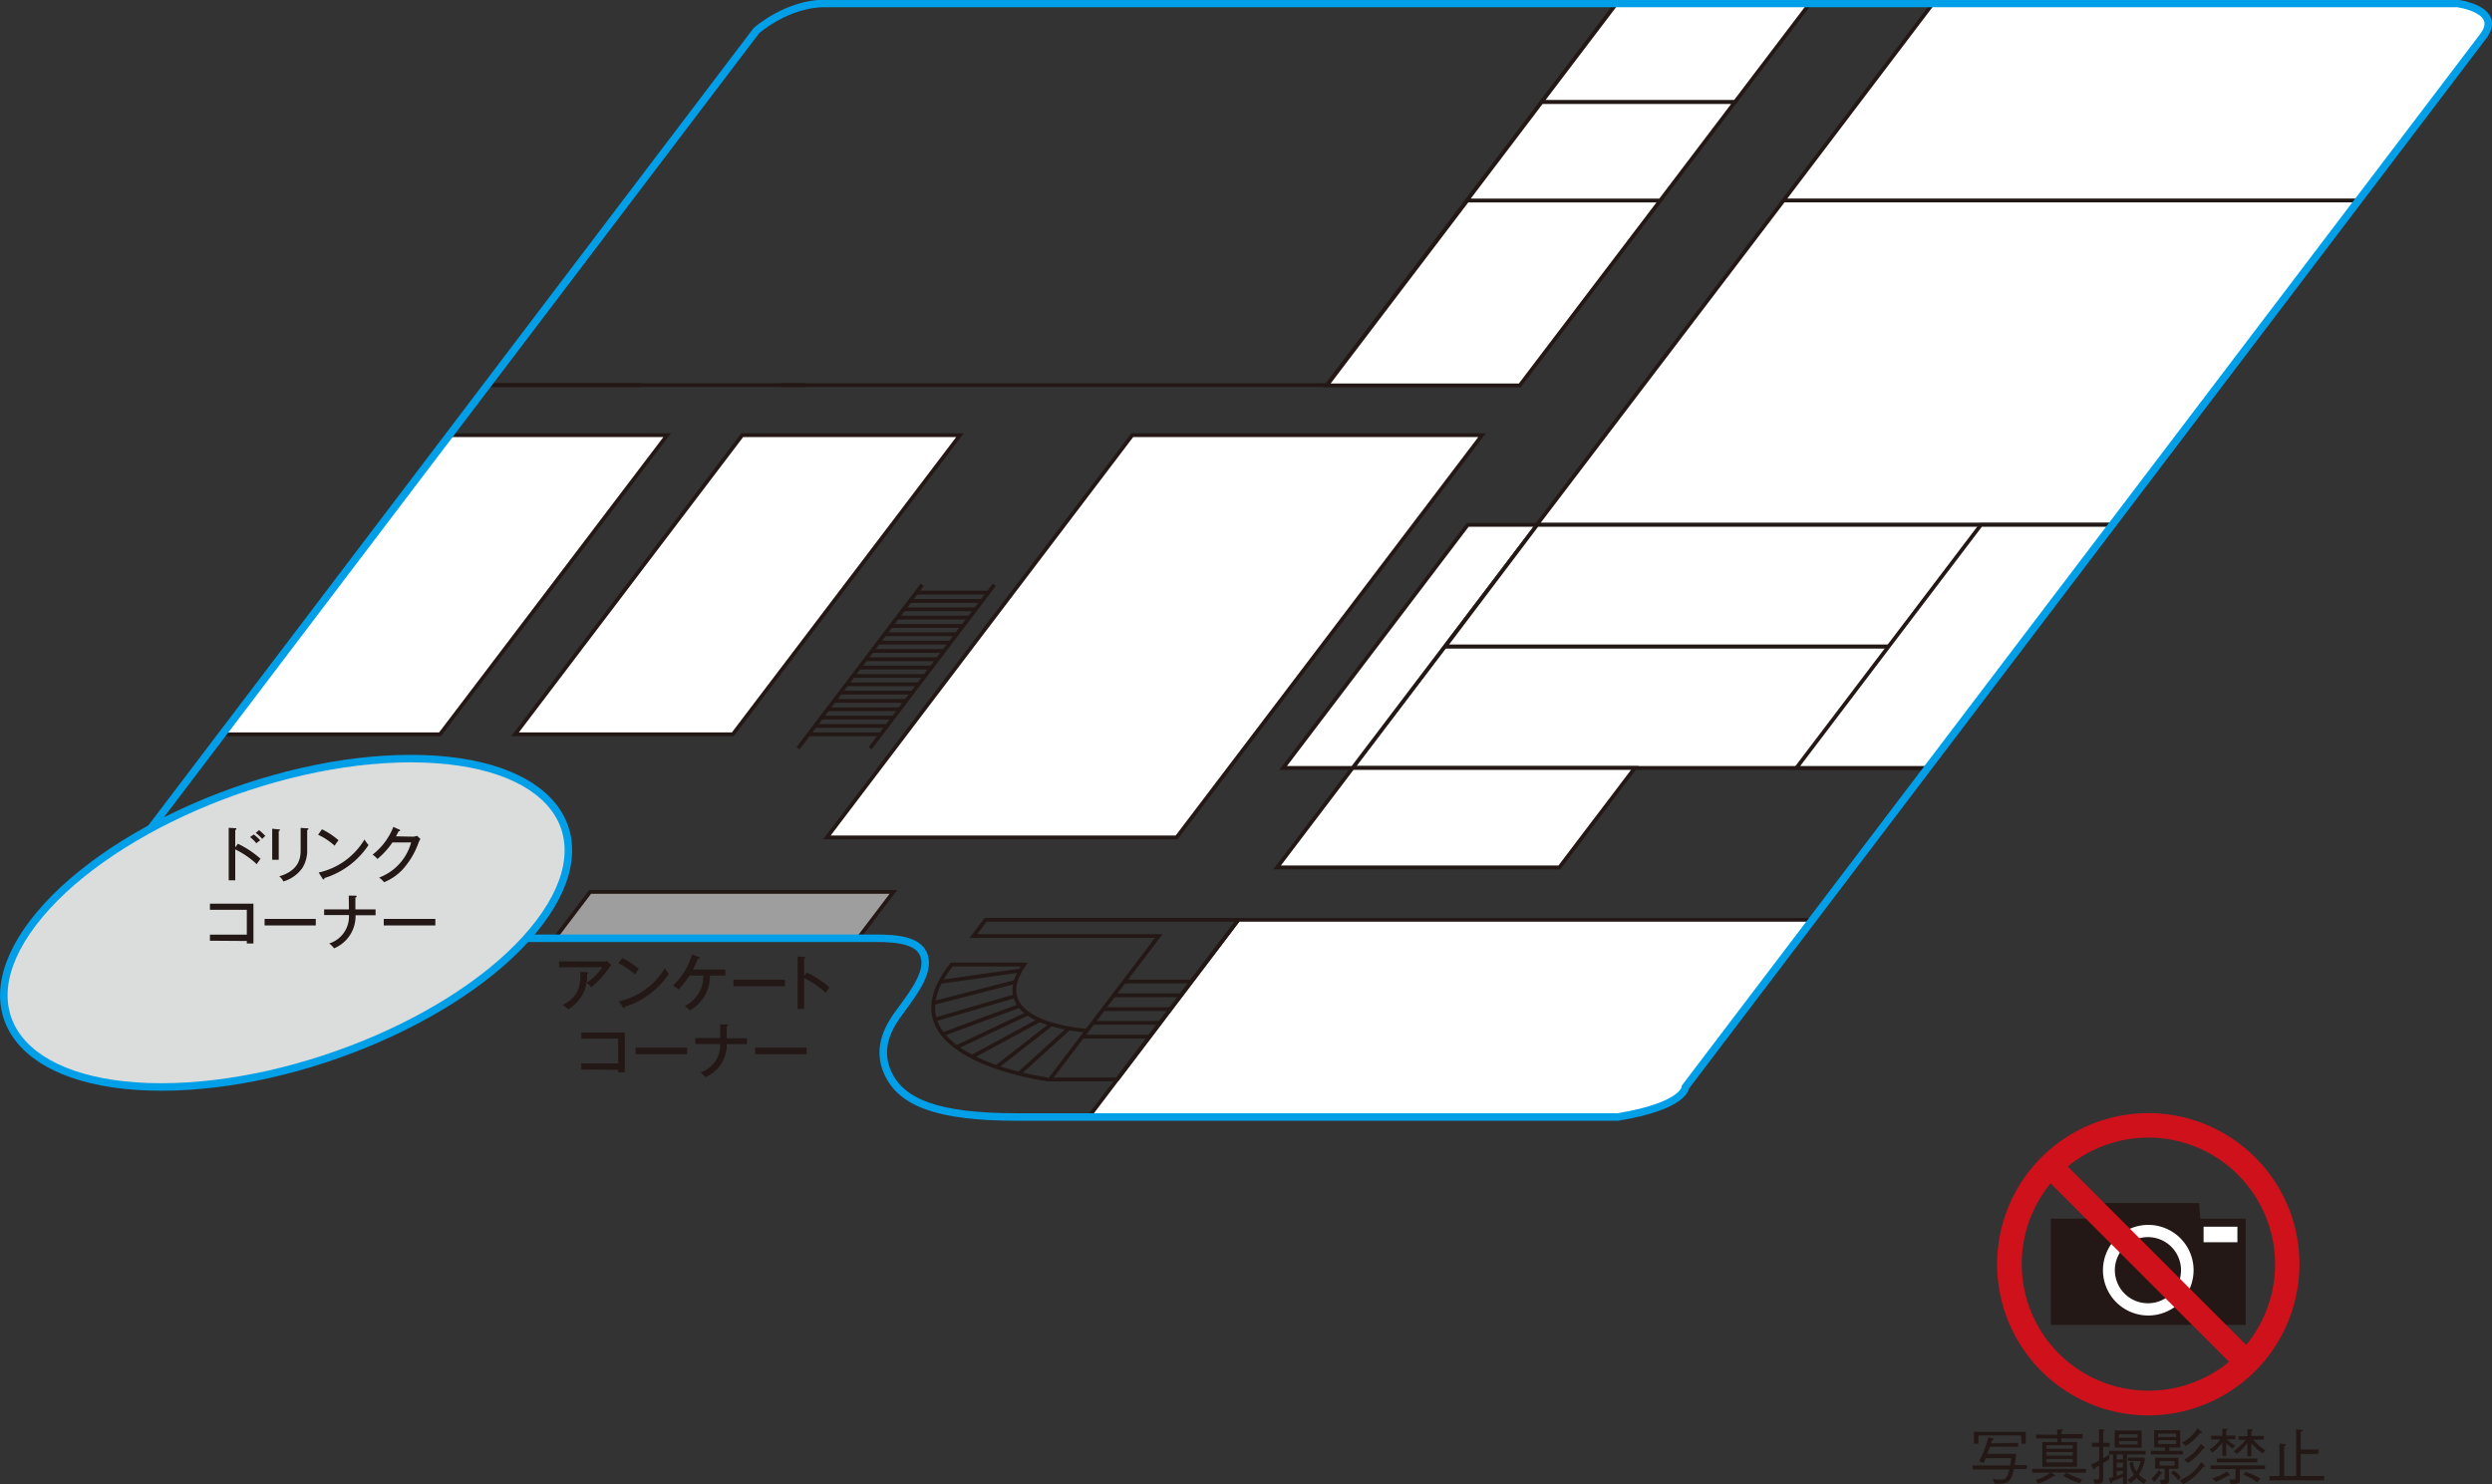 <svg xmlns="http://www.w3.org/2000/svg" viewBox="0 0 301.38 179.54"><rect x="0" y="0" width="301.38" height="179.54" fill="#333333" stroke="none"/><defs><style>.cls-1,.cls-7{fill:#fff;}.cls-1,.cls-2,.cls-3{stroke:#231815;stroke-width:0.46px;}.cls-1,.cls-2,.cls-3,.cls-4,.cls-5{stroke-miterlimit:10;}.cls-2,.cls-4{fill:none;}.cls-3{fill:#9e9e9f;}.cls-4,.cls-5{stroke:#009fe8;stroke-width:0.91px;}.cls-5{fill:#dbdcdc;}.cls-6{fill:#231815;}.cls-8{fill:#cf111b;}</style></defs><title>Asset 3</title><g id="Layer_2" data-name="Layer 2"><g id="文字"><path class="cls-1" d="M203.82,131.47l15.35-20.21h-69.4l-18.09,23.83h64C203.85,133.74,203.82,131.47,203.82,131.47Z"/><polygon class="cls-1" points="255.38 63.49 185.85 63.49 215.7 24.25 285.23 24.25 255.38 63.49"/><polygon class="cls-1" points="53.22 88.82 26.88 88.82 54.34 52.64 80.69 52.64 53.22 88.82"/><line class="cls-2" x1="77.44" y1="46.58" x2="58.95" y2="46.58"/><line class="cls-2" x1="97.43" y1="46.58" x2="94.45" y2="46.58"/><path class="cls-2" d="M132.45.46"/><path class="cls-2" d="M91.48,3.74S95.19.46,99.73.46h32.72l.16-.21"/><path class="cls-2" d="M160.46,46.58l35-46.12H99.73c-4.54,0-8.25,3.28-8.25,3.28L59,46.58Z"/><line class="cls-2" x1="111.53" y1="70.73" x2="96.52" y2="90.5"/><line class="cls-2" x1="120.25" y1="70.73" x2="105.24" y2="90.5"/><line class="cls-2" x1="110.81" y1="71.68" x2="119.53" y2="71.68"/><line class="cls-2" x1="110.05" y1="72.69" x2="118.77" y2="72.69"/><line class="cls-2" x1="109.28" y1="73.7" x2="118" y2="73.7"/><line class="cls-2" x1="108.51" y1="74.7" x2="117.23" y2="74.7"/><line class="cls-2" x1="107.75" y1="75.71" x2="116.47" y2="75.71"/><line class="cls-2" x1="106.98" y1="76.72" x2="115.7" y2="76.72"/><line class="cls-2" x1="106.22" y1="77.73" x2="114.94" y2="77.73"/><line class="cls-2" x1="105.45" y1="78.74" x2="114.17" y2="78.74"/><line class="cls-2" x1="104.69" y1="79.74" x2="113.41" y2="79.74"/><line class="cls-2" x1="103.92" y1="80.75" x2="112.64" y2="80.75"/><line class="cls-2" x1="103.16" y1="81.76" x2="111.88" y2="81.76"/><line class="cls-2" x1="102.39" y1="82.77" x2="111.11" y2="82.77"/><line class="cls-2" x1="101.63" y1="83.78" x2="110.35" y2="83.78"/><line class="cls-2" x1="100.86" y1="84.78" x2="109.58" y2="84.78"/><line class="cls-2" x1="100.1" y1="85.79" x2="108.82" y2="85.79"/><line class="cls-2" x1="99.33" y1="86.8" x2="108.05" y2="86.8"/><line class="cls-2" x1="98.56" y1="87.81" x2="107.29" y2="87.81"/><line class="cls-2" x1="97.8" y1="88.82" x2="106.52" y2="88.82"/><polygon class="cls-1" points="142.3 101.29 100 101.29 136.93 52.64 179.24 52.64 142.3 101.29"/><polygon class="cls-2" points="117.72 113.22 140.14 113.22 126.97 130.57 135.11 130.57 149.76 111.26 119.2 111.26 117.72 113.22"/><line class="cls-2" x1="135.97" y1="118.72" x2="144.11" y2="118.72"/><line class="cls-2" x1="134.7" y1="120.39" x2="142.84" y2="120.39"/><line class="cls-2" x1="133.43" y1="122.06" x2="141.57" y2="122.06"/><line class="cls-2" x1="132.16" y1="123.72" x2="140.3" y2="123.72"/><line class="cls-2" x1="130.9" y1="125.39" x2="139.03" y2="125.39"/><path class="cls-2" d="M126.75,130.57s-20.57-2.66-11.65-13.9h8.75c-5,7.29,7.62,8,7.62,8"/><line class="cls-2" x1="113.71" y1="118.76" x2="123.4" y2="117.39"/><line class="cls-2" x1="112.89" y1="121.32" x2="122.82" y2="118.76"/><line class="cls-2" x1="113.07" y1="123.32" x2="122.77" y2="120.48"/><line class="cls-2" x1="114.02" y1="125.1" x2="123.33" y2="121.65"/><line class="cls-2" x1="115.67" y1="126.67" x2="124.31" y2="122.58"/><line class="cls-2" x1="117.56" y1="127.82" x2="125.76" y2="123.38"/><line class="cls-2" x1="120.52" y1="129.07" x2="127.16" y2="123.88"/><line class="cls-2" x1="123.24" y1="129.87" x2="129.29" y2="124.37"/><polygon class="cls-1" points="177.46 24.25 200.8 24.25 183.8 46.62 160.46 46.62 177.46 24.25"/><polygon class="cls-1" points="195.47 0.46 218.85 0.46 209.82 12.35 186.44 12.35 195.47 0.46"/><polygon class="cls-1" points="186.44 12.35 209.82 12.35 200.79 24.25 177.41 24.25 186.44 12.35"/><line class="cls-2" x1="255.38" y1="63.49" x2="185.85" y2="63.49"/><line class="cls-2" x1="285.23" y1="24.24" x2="215.7" y2="24.24"/><path class="cls-1" d="M215.7,24.24h69.52L300.29,4.42c2.49-3.28-3.1-4-3.1-4H233.76Z"/><polygon class="cls-1" points="89.76 52.64 116.1 52.64 88.63 88.82 62.29 88.82 89.76 52.64"/><polygon class="cls-3" points="108.05 107.88 71.37 107.88 67.05 113.57 103.73 113.57 108.05 107.88"/><polygon class="cls-1" points="174.74 78.19 244.28 78.19 233.12 92.89 163.58 92.89 174.74 78.19"/><polygon class="cls-1" points="163.58 92.89 197.72 92.89 188.59 104.92 154.45 104.92 163.58 92.89"/><polygon class="cls-1" points="177.5 63.49 185.9 63.49 163.58 92.89 155.18 92.89 177.5 63.49"/><polygon class="cls-1" points="191.97 63.49 191.97 63.49 185.9 63.49 174.79 78.19 244.28 78.19 255.38 63.49 191.97 63.49"/><polygon class="cls-1" points="239.57 63.49 255.43 63.49 233.11 92.89 217.25 92.89 239.57 63.49"/><path class="cls-4" d="M111.59,115.22c1.1,2-1,4.75-2.65,7-1.22,1.62-3.06,4.33-1.56,7.58,1.65,3.57,6,5.31,15.55,5.31h72.74c8.18-1.36,8.16-3.62,8.16-3.62L300.29,4.42c2.49-3.28-3.1-4-3.1-4H99.73c-4.54,0-8.25,3.28-8.25,3.28L6.95,115.07l20.57-1.58h77.69C107.56,113.48,110.65,113.48,111.59,115.22Z"/><path class="cls-5" d="M65.22,111.62c-8.33,11-28.79,19.86-45.71,19.86S-4.35,122.58,4,111.62,32.77,91.76,49.68,91.76,73.55,100.65,65.22,111.62Z"/><path class="cls-6" d="M73,116.31a1.24,1.24,0,0,0,.4-.07l.53.48a3.11,3.11,0,0,0-.26.35,11,11,0,0,1-2.18,2.35,2.64,2.64,0,0,0-.55-.55A5.93,5.93,0,0,0,72.82,117H67.62v-.72ZM71,117.6s.14,0,.14.07-.09.12-.14.14a4.61,4.61,0,0,1-2.28,4.27,4.28,4.28,0,0,0-.66-.51c1.55-.83,2.22-1.84,2.12-4Z"/><path class="cls-6" d="M75.26,115.88a8.92,8.92,0,0,1,2,1.33,5.31,5.31,0,0,0-.47.66,7.67,7.67,0,0,0-2-1.34Zm-.4,5.23a8.6,8.6,0,0,0,5.54-4,4.3,4.3,0,0,0,.49.67,9.89,9.89,0,0,1-5.34,4c0,.08,0,.16-.1.16a.15.15,0,0,1-.12-.09Z"/><path class="cls-6" d="M83.39,118a9.89,9.89,0,0,1-1.33,1.68,3.93,3.93,0,0,0-.66-.47,8.57,8.57,0,0,0,2.3-3.76l.79.3s.12,0,.12.1-.15.1-.22.12a13.09,13.09,0,0,1-.59,1.3h3.92V118H85.85a4.7,4.7,0,0,1-2.43,4.22,3.79,3.79,0,0,0-.61-.53A4,4,0,0,0,85.06,118Z"/><path class="cls-6" d="M94.93,118.51v.79H88.7v-.79Z"/><path class="cls-6" d="M97.57,117.63a11.5,11.5,0,0,1,2.74,1.82,5.93,5.93,0,0,0-.46.65,10.54,10.54,0,0,0-2.6-1.79v3.74h-.79v-6.35l.8.05c.09,0,.13,0,.13.09s-.09.09-.14.11v2.12Z"/><path class="cls-6" d="M70.3,129.37v-.74h4.46v-3H70.3v-.74h5.26v4.81h-.8v-.3Z"/><path class="cls-6" d="M83.1,126.72v.79H76.87v-.79Z"/><path class="cls-6" d="M87.09,123.91l.8,0c.07,0,.15,0,.15.09s-.11.12-.15.14v1.45h2.44v.71H87.89a4.22,4.22,0,0,1-2.6,4,2.41,2.41,0,0,0-.59-.59,3.41,3.41,0,0,0,2.39-3.44h-3v-.71h3Z"/><path class="cls-6" d="M97.56,126.72v.79H91.33v-.79Z"/><path class="cls-6" d="M28.77,102.06a11.51,11.51,0,0,1,2.74,1.82,5.93,5.93,0,0,0-.46.65,10.52,10.52,0,0,0-2.6-1.79v3.74h-.79v-6.35l.8.05c.09,0,.13,0,.13.09s-.09.1-.14.11v2.12Zm1.92-1.12a5.43,5.43,0,0,1,.78.7A5.6,5.6,0,0,0,31,102a4.12,4.12,0,0,0-.76-.75Zm.64-.53a6.51,6.51,0,0,1,.76.71,3.46,3.46,0,0,0-.38.35,4.94,4.94,0,0,0-.78-.72Z"/><path class="cls-6" d="M33.71,100.32c.09,0,.15,0,.15.07s-.1.12-.15.13V104h-.79v-3.76Zm3.44-.13c.12,0,.15,0,.15.07s-.1.12-.15.15v2.33a4,4,0,0,1-.57,2.23,4.33,4.33,0,0,1-2.31,1.65,1.54,1.54,0,0,0-.5-.62c2.59-.76,2.59-2.48,2.59-3.25v-2.61Z"/><path class="cls-6" d="M38.94,100.31a8.88,8.88,0,0,1,2,1.33,5.31,5.31,0,0,0-.47.66,7.66,7.66,0,0,0-2-1.33Zm-.4,5.23a8.6,8.6,0,0,0,5.54-4,4.36,4.36,0,0,0,.49.67,9.9,9.9,0,0,1-5.34,4c0,.08,0,.16-.1.16a.15.15,0,0,1-.12-.09Z"/><path class="cls-6" d="M49.93,101.2a1.18,1.18,0,0,0,.5-.11l.42.39a2.64,2.64,0,0,0-.23.44,9.66,9.66,0,0,1-2,3.33,6.35,6.35,0,0,1-2.17,1.46,3,3,0,0,0-.6-.56,6.3,6.3,0,0,0,3.87-4.25H47.46a9.79,9.79,0,0,1-1.81,2,4,4,0,0,0-.58-.53,7.86,7.86,0,0,0,2.5-3.35l.71.32s.1,0,.1.11-.11.09-.17.09c-.07.15-.12.24-.32.62Z"/><path class="cls-6" d="M25.39,113.79v-.74h4.46v-3H25.39v-.74h5.26v4.81h-.8v-.3Z"/><path class="cls-6" d="M38.19,111.15v.79H32v-.79Z"/><path class="cls-6" d="M42.18,108.34l.8,0c.07,0,.15,0,.15.09s-.11.12-.15.14V110h2.44v.71H43a4.22,4.22,0,0,1-2.6,4,2.4,2.4,0,0,0-.59-.59,3.41,3.41,0,0,0,2.39-3.44h-3V110h3Z"/><path class="cls-6" d="M52.65,111.15v.79H46.41v-.79Z"/><polygon class="cls-6" points="266.11 147.41 265.95 145.53 253.67 145.53 253.51 147.41 248.03 147.41 248.03 160.26 271.59 160.26 271.59 147.41 266.11 147.41"/><path class="cls-7" d="M265.29,153.64a5.48,5.48,0,1,1-5.48-5.48,5.48,5.48,0,0,1,5.48,5.48"/><path class="cls-6" d="M263.77,153.64a4,4,0,1,1-4-4,4,4,0,0,1,4,4"/><rect class="cls-7" x="266.5" y="148.38" width="4.09" height="1.88"/><path class="cls-8" d="M272.74,140a18.28,18.28,0,1,0,5.35,12.93A18.16,18.16,0,0,0,272.74,140m-2.09,2.09a15.33,15.33,0,0,1,1,20.59l-21.58-21.58a15.33,15.33,0,0,1,20.59,1M249,163.73a15.33,15.33,0,0,1-1-20.59l21.58,21.58a15.33,15.33,0,0,1-20.59-1"/><path class="cls-6" d="M244.07,174.53V175h-3.42c-.11.33-.18.53-.3.85h3.47c0,.38-.07.72-.17,1.36h1.48v.48h-1.56c-.31,1.34-.61,1.77-1.69,1.77-.16,0-.21,0-.65,0l-.24-.59a4.49,4.49,0,0,0,.91.1c.71,0,.85-.24,1.11-1.23h-4.45v-.48h4.55a5.37,5.37,0,0,0,.11-.88h-3.06l-.25.56-.57-.18a13,13,0,0,0,1.13-2.92l.52.15c.07,0,.13.07.13.1s-.1.11-.24.18l-.08.32Zm.36-.9h-5.16v1h-.54v-1.44H245v1.44h-.52Z"/><path class="cls-6" d="M248.11,178.12l.36.29s.08.07.08.1-.15.07-.24.06a7.09,7.09,0,0,1-1.83.88l-.31-.46a4.16,4.16,0,0,0,1.8-.86h-2.19v-.46h6.49v.46Zm.67-5.21.59,0s.12,0,.12.07-.05.09-.18.15v.34h2.55V174h-2.55v.42h1.88v3H247v-3h1.82V174h-2.59v-.46h2.59Zm1.9,1.91h-3.2v.42h3.2Zm0,.82h-3.2v.42h3.2Zm0,.83h-3.2v.42h3.2Zm-.78,1.66a10.15,10.15,0,0,0,1.91.82l-.27.45a8.38,8.38,0,0,1-2-.88Z"/><path class="cls-6" d="M255.13,174.53V175h-.77v1.4l.73-.46v.57a8.18,8.18,0,0,1-.73.46v1.75c0,.74-.1.77-1.05.74l-.14-.56a2.91,2.91,0,0,0,.49.06c.15,0,.21-.07.21-.25v-1.44l-.5.29c0,.12,0,.21-.1.21s-.06,0-.11-.1l-.29-.52c.3-.13.43-.19,1-.48V175H253v-.48h.86v-1.65l.53.05c.09,0,.13,0,.13.07s-.08.1-.16.13v1.39Zm1.63,4.12c-.6.25-.75.32-1.3.53,0,.1,0,.23-.15.23s-.07,0-.09-.12l-.17-.51a2.4,2.4,0,0,0,.5-.12v-2.73h-.48v-.44h4.41v.44h-2.25v3.55h-.48Zm-1-5.62H259v2.07h-3.26Zm1,2.89H256v.6h.73Zm0,1H256v.6h.73Zm0,1H256v.61c.3-.1.45-.15.73-.26Zm1.77-4.43h-2.27v.41h2.27Zm0,.82h-2.27v.41h2.27ZM257.29,179a2.69,2.69,0,0,0,.79-.61,3.25,3.25,0,0,1-.53-1.44l.42-.14a2.34,2.34,0,0,0,.41,1.19,4.07,4.07,0,0,0,.5-1.27h-1.52v-.43h1.93l.12.15a4.69,4.69,0,0,1-.74,1.92,3.09,3.09,0,0,0,.94.68l-.31.43a2.78,2.78,0,0,1-.92-.73,4.14,4.14,0,0,1-.71.65Z"/><path class="cls-6" d="M260.14,175.93v-.44h1.69v-.4h-1.31V173h3.15v2.09h-1.31v.4H264v.44Zm.05,2.91a4,4,0,0,0,.88-1l.39.32s.06.06.06.09-.06.05-.18,0a4.18,4.18,0,0,1-.81,1Zm2.15.07c0,.59-.16.6-1,.58l-.12-.49h.32c.21,0,.26-.08.26-.26v-1.08h-1.16v-1.34h2.82v1.34h-1.16ZM261,173.82h2.19v-.41H261Zm0,.84h2.19v-.46H261Zm2,2.08h-1.82v.53H263Zm-.13,1.14a3.33,3.33,0,0,1,.88.8l-.32.38a3.7,3.7,0,0,0-.88-.89Zm.74,1.15a4.94,4.94,0,0,0,2.6-2.18l.41.39s.07.07.07.11-.11.07-.24.07a6.56,6.56,0,0,1-2.43,2.1Zm.28-4.54a4.38,4.38,0,0,0,1.86-1.73l.49.41s.07.06.07.1-.06.05-.09.05h-.15a6.22,6.22,0,0,1-1.72,1.57Zm.27,2.07a5.31,5.31,0,0,0,2-1.92l.38.34c.11.1.12.11.12.15s-.07.07-.19.07a7.33,7.33,0,0,1-1.86,1.76Z"/><path class="cls-6" d="M269.34,174.11a3,3,0,0,0,1,.73l-.35.36a2.93,2.93,0,0,1-.75-.65v1.55h-.46v-1.61a7.59,7.59,0,0,1-1.21,1.22l-.35-.38a4.34,4.34,0,0,0,1.29-1.22h-1.1v-.44h1.36v-.83l.51,0c.05,0,.12,0,.12.07s-.11.13-.18.16v.57h1.12v.44Zm1.55,3.65v1.16c0,.45,0,.57-1.11.57l-.19-.53.49,0c.28,0,.28-.1.28-.27v-1h-3v-.44h6.57v.44Zm-1.3.71a.41.41,0,0,1-.15,0,7,7,0,0,1-1.5.77l-.37-.43a5.72,5.72,0,0,0,1.77-.82l.28.35a.19.19,0,0,1,.05.11c0,.05,0,.07-.08.07m-1.52-2.1H273v.46h-4.89Zm5.56-.63a6.15,6.15,0,0,1-1.36-1.23v1.6h-.48v-1.6a6.92,6.92,0,0,1-1.27,1.3l-.38-.32a6.83,6.83,0,0,0,1.44-1.38h-.86v-.44h1.08v-.83l.51,0s.13,0,.13.07-.07.1-.17.15v.58h1.52v.44h-1.3a5.63,5.63,0,0,0,1.49,1.28Zm-.65,3.51a6.79,6.79,0,0,0-1.67-.91l.29-.35a7.63,7.63,0,0,1,1.75.82Z"/><path class="cls-6" d="M275.67,174.61l.55.05c.05,0,.21,0,.21.1s0,.1-.19.16v3.62h1.46v-5.66l.63.06c.07,0,.18,0,.18.08s-.07.1-.26.15v2.16h2.14v.54h-2.14v2.67h2.84v.52h-6.62v-.52h1.21Z"/></g></g></svg>